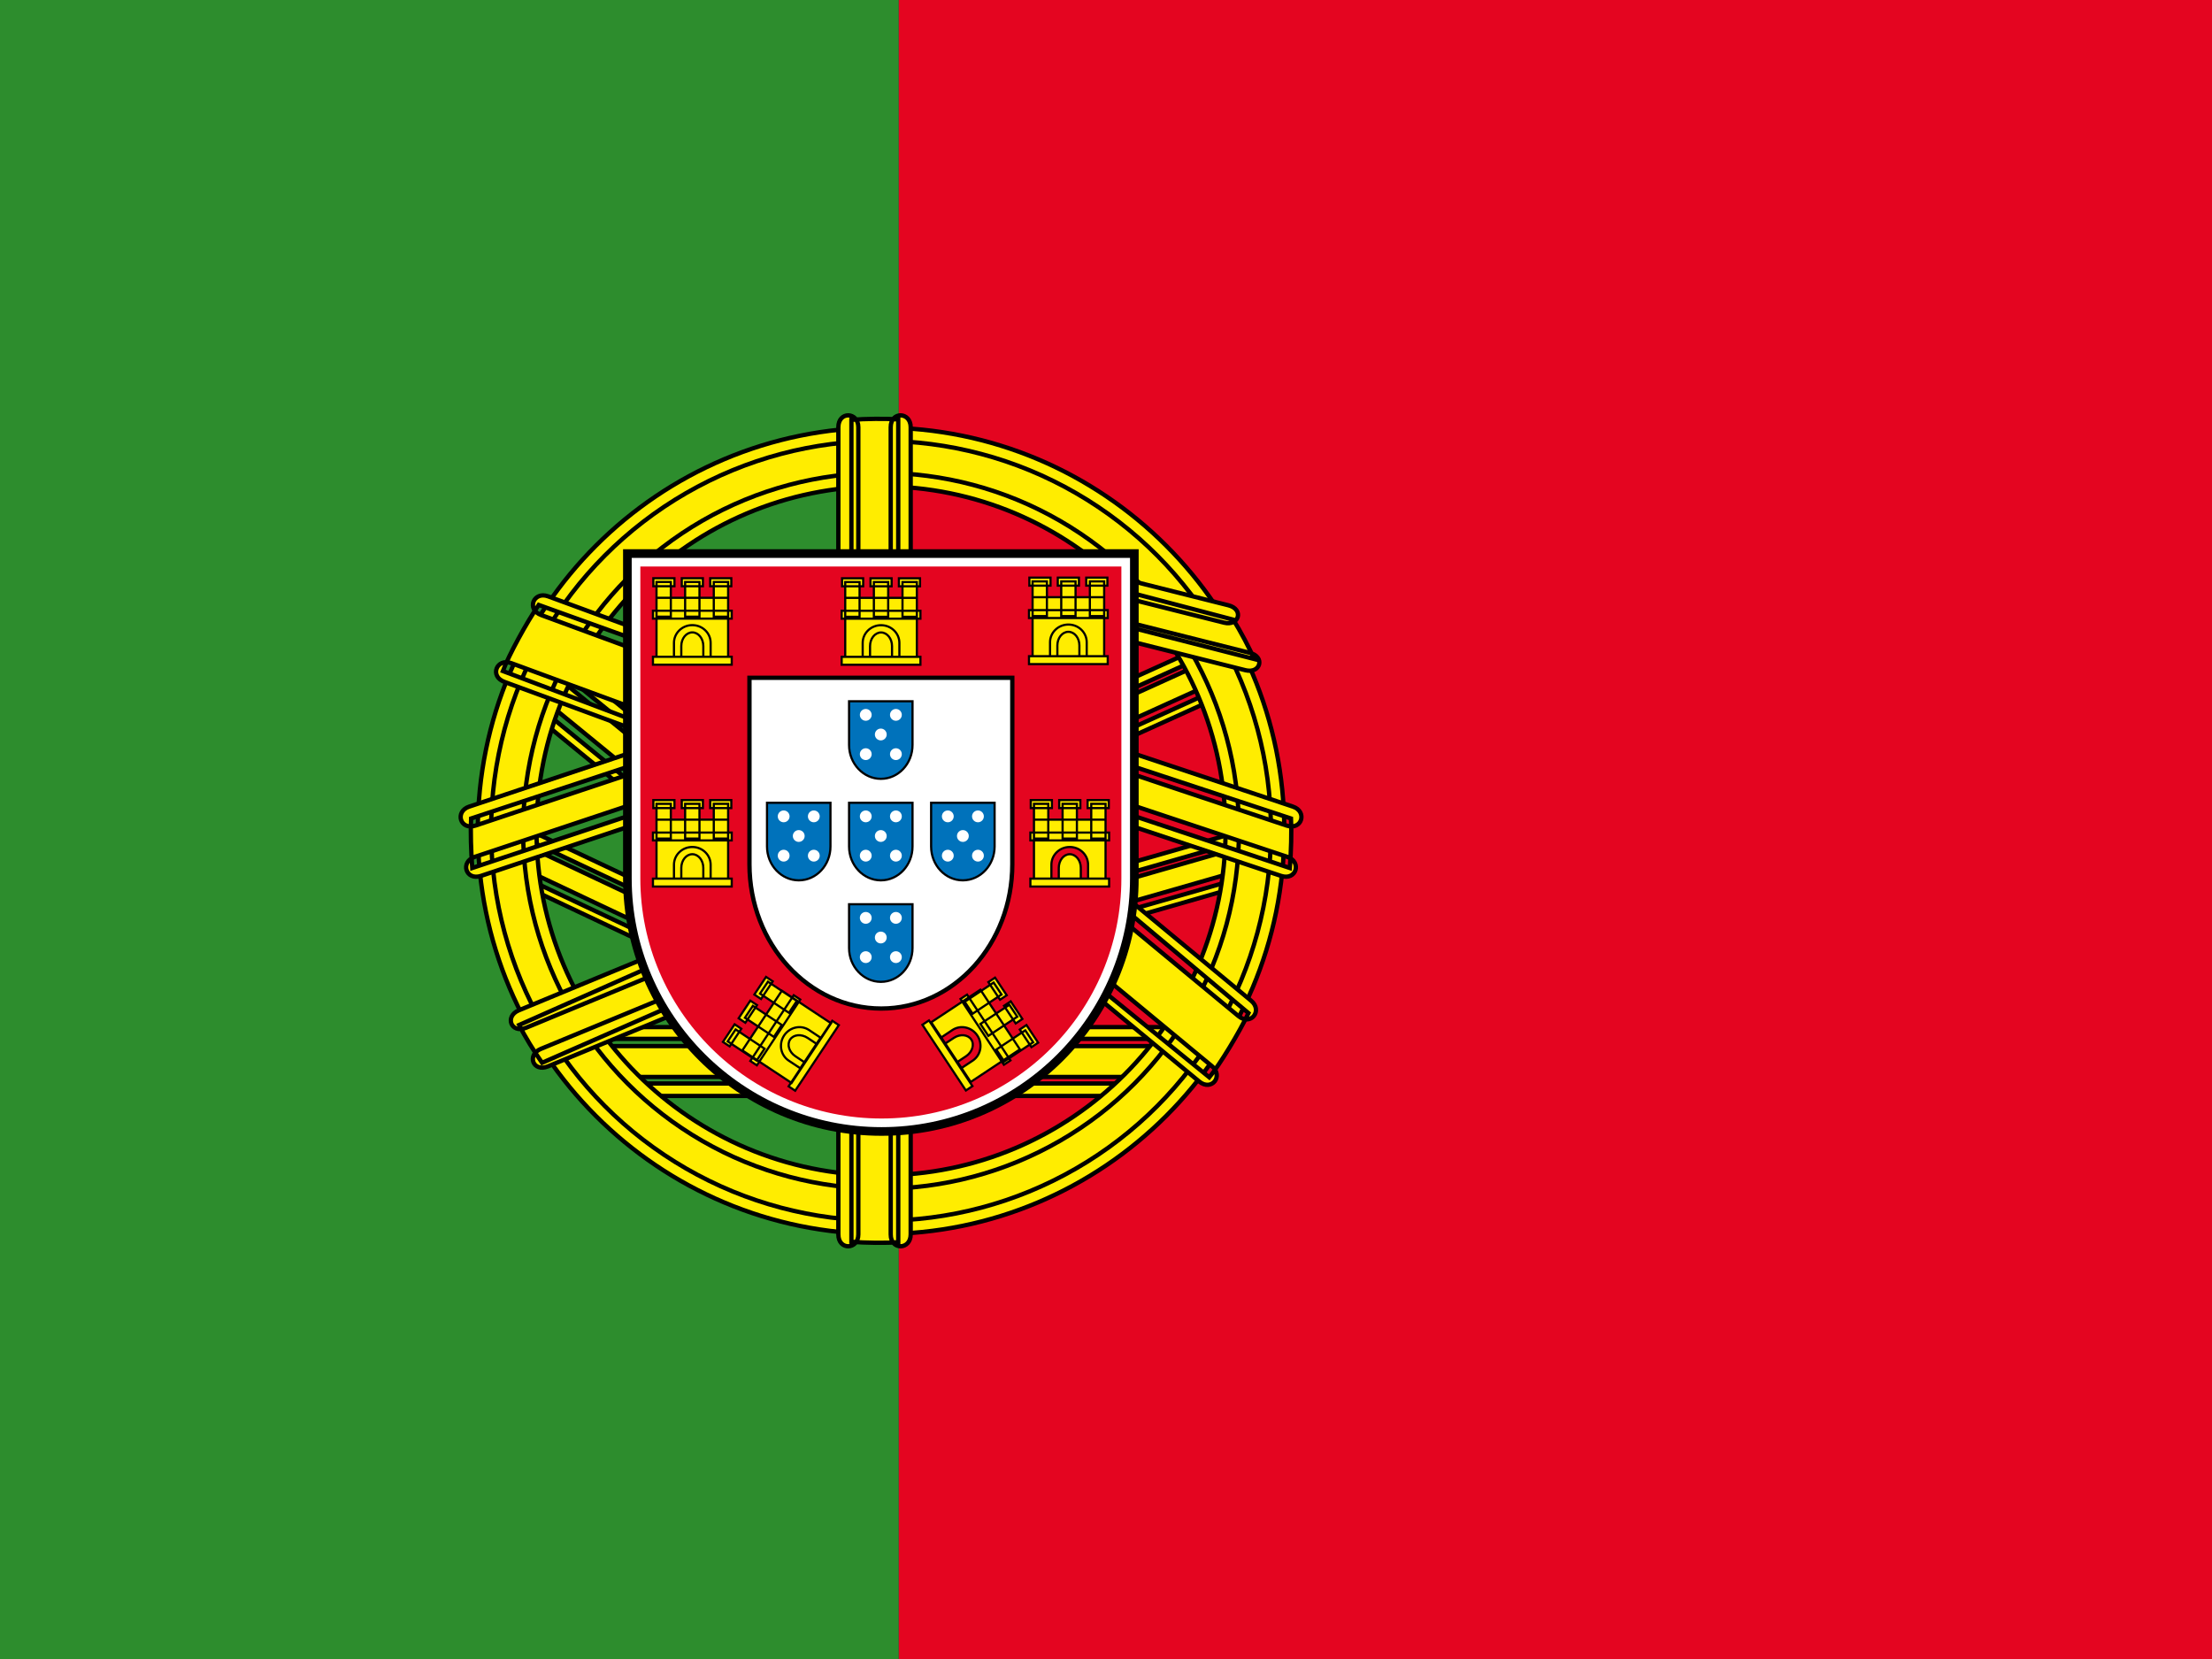 <svg xmlns="http://www.w3.org/2000/svg" width="64" height="48"><rect width="100%" height="100%" fill="#333333" stroke="none"/><path fill="#E40520" d="M26 0h38v48h-38z"/><path fill="#2D8D2D" d="M0 0h26v48h-26z"/><g stroke="#000" stroke-width=".125"><path d="M19.866 23.954l-4.682-3.828c.209-.273.556-.696.759-.929l4.682 3.829-.759.928zm.158-.194l-4.682-3.828-.324.396 4.681 3.829.325-.397zm.802-.98l-4.682-3.829-.324.396 4.682 3.828.324-.395zm14.913-3.072l-6.446 2.92c-.134-.264-.327-.691-.426-.938l6.447-2.92.425.938zm-.089-.195l-6.446 2.92.181.4 6.447-2.92-.182-.4zm-.448-.991l-6.447 2.92.182.4 6.446-2.92-.181-.4zm1.285 6.715l-6.802 1.954c-.094-.28-.224-.731-.285-.989l6.803-1.955.284.99zm-.059-.206l-6.802 1.954.121.422 6.802-1.954-.121-.422zm-.3-1.046l-6.803 1.954.122.423 6.802-1.955-.121-.422zm-15.295 4.079l-6.399-3.021c.115-.272.315-.697.439-.931l6.399 3.022-.439.93zm.092-.194l-6.399-3.021-.188.397c.229.107 6.399 3.021 6.399 3.021l.188-.397zm.465-.983l-6.4-3.021-.188.397c.229.109 6.4 3.022 6.4 3.022l.188-.398zm12.444 4.462h-16.918c-.029-.37-.029-.958 0-1.291h16.918v1.291zm0-.19h-16.918v.55h16.918v-.55zm0-1.442h-16.918v.55h16.918v-.55z" fill="#FFED00"/><g fill="#FFED00"><path d="M25.491 24.038m0 0"/><path d="M25.491 34.006c-5.505 0-9.968-4.463-9.968-9.968s4.463-9.967 9.968-9.967 9.968 4.462 9.968 9.967-4.463 9.968-9.968 9.968v1.7c6.443 0 11.668-5.225 11.668-11.668 0-6.444-5.225-11.667-11.668-11.667s-11.667 5.224-11.667 11.667 5.224 11.668 11.667 11.668v-1.7z"/></g><g fill="none"><circle cx="25.491" cy="24.038" r="11.282"/><path d="M25.491 24.038"/></g><g fill="none"><circle cx="25.491" cy="24.038" r="10.356"/><path d="M25.491 24.038"/></g><path d="M24.634 18.454v-6.308c.389-.03 1.007-.04 1.355-.01v6.337m-1.733.035v-6.147c0-.468.578-.449.578 0v6.128m.937.019v-6.147c0-.468.578-.449.578 0v6.128m-4.919 1.43l-5.77-2.123c-.439-.162-.222-.697.199-.542l5.751 2.115m-.045.285l-5.979-2.152c-.349.508-.867 1.455-1.036 1.913l5.858 2.212m-.044.225l-5.77-2.123c-.44-.162-.222-.697.199-.542l5.751 2.116m-.991.424l-5.923 1.955c-.019.383-.003.946.034 1.432l6.148-2.052m-.222-1.122l-5.832 1.946c-.444.148-.608-.406-.183-.548l5.813-1.939m.361 1.997l-5.832 1.946c-.444.146-.608-.407-.183-.549l5.813-1.939m5.087 6.769v6.307c.389.03 1.007.04 1.355.011v-6.338m-1.733-.035v6.147c0 .469.578.448.578 0v-6.128m.937-.019v6.147c0 .469.578.448.578 0v-6.128m4.906-4.36l4.867 4.085c-.265.558-.822 1.481-1.133 1.858l-4.858-3.952m.963-1.741l4.736 3.92c.36.299.714-.159.368-.444l-4.721-3.907m-1.518 2.324l4.736 3.92c.361.299.714-.159.368-.445l-4.721-3.906m1.088-5.212l5.923 1.955c.019.383.004.946-.034 1.432l-6.147-2.052m.221-1.122l5.832 1.946c.444.148.607-.406.183-.548l-5.813-1.939m-.363 1.997l5.832 1.946c.444.146.608-.407.184-.549l-5.813-1.939m-9.95 5.349l-5.801 2.547c-.213-.3-.52-.796-.663-1.094l5.707-2.529m.172.26l-5.681 2.35c-.433.179-.623-.333-.208-.505l5.663-2.341m.864 1.612l-5.682 2.35c-.433.179-.623-.333-.208-.505l5.663-2.341m10.501-11.096l3.871 1.018c.186.296.483.845.6 1.137l-4.535-1.16m.077-1.328l3.716.935c.455.114.309.612-.126.503l-3.604-.906m-.062.669l4.41 1.109c.454.114.309.612-.126.503l-4.302-1.082" fill="#FFED00"/></g><path d="M18.402 25.414c0 3.906 3.197 7.073 7.104 7.073s7.064-3.167 7.064-7.073v-9.148h-14.168v9.148zm7.084-1.037" fill="#E40520" stroke="#000" stroke-width=".75"/><path d="M18.402 25.414c0 3.906 3.197 7.073 7.104 7.073s7.064-3.167 7.064-7.073v-9.148h-14.168v9.148zm7.084-1.037" fill="#E40520" stroke="#fff" stroke-width=".25"/><path d="M21.684 25.006c0 2.306 1.716 4.174 3.813 4.174 2.097 0 3.792-1.868 3.792-4.174v-5.396h-7.605v5.396zm3.802-.611" fill="#fff" stroke="#000" stroke-width=".125"/><g fill="#FFED00" stroke="#000" stroke-width=".063"><path d="M20.652 16.838h.415v1.005h-.415zM19.823 16.838h.415v1.005h-.415zM18.995 16.838h.414v1.005h-.414zM19.726 16.729h.611v.233h-.611zM18.995 17.296h2.072v1.706h-2.072zM18.892 17.67h2.279v.228h-2.279zM18.892 19.003h2.279v.228h-2.279zM19.5 19.002v-.402c0-.283.237-.513.531-.513.293 0 .53.229.53.513v.402h-1.061zm.212 0v-.31c0-.218.143-.395.319-.395.176 0 .318.177.318.395v.31h-.637zM20.548 16.729h.611v.233h-.611zM18.903 16.729h.611v.233h-.611zM20.031 17.98"/><path d="M31.533 16.821h.414v1.005h-.414zM30.705 16.821h.414v1.005h-.414zM29.876 16.821h.414v1.005h-.414zM30.605 16.712h.612v.233h-.612zM29.876 17.279h2.071v1.706h-2.071zM29.772 17.653h2.278v.228h-2.278zM29.772 18.986h2.278v.228h-2.278zM30.381 18.985v-.402c0-.283.237-.513.531-.513.293 0 .53.229.53.513v.402h-1.061zm.212 0v-.31c0-.218.143-.395.319-.395.176 0 .318.177.318.395v.31h-.637zM31.428 16.712h.612v.233h-.612zM29.783 16.712h.612v.233h-.612zM30.912 17.963"/><path d="M26.112 16.84h.415v1.005h-.415zM25.284 16.84h.414v1.005h-.414zM24.455 16.84h.415v1.005h-.415zM25.186 16.731h.611v.233h-.611zM24.455 17.298h2.072v1.706h-2.072zM24.352 17.672h2.279v.228h-2.279zM24.352 19.005h2.279v.228h-2.279zM24.96 19.004v-.402c0-.283.238-.513.531-.513s.531.229.531.513v.402h-1.062zm.213 0v-.31c0-.218.143-.395.318-.395s.318.177.318.395v.31h-.636zM26.008 16.731h.611v.233h-.611zM24.363 16.731h.611v.233h-.611zM25.491 17.982"/><path d="M20.652 23.257h.415v1.005h-.415zM19.823 23.257h.415v1.005h-.415zM18.995 23.257h.414v1.005h-.414zM19.726 23.148h.611v.233h-.611zM18.995 23.715h2.072v1.705h-2.072zM18.892 24.089h2.279v.227h-2.279zM18.892 25.422h2.279v.228h-2.279zM19.5 25.42v-.4c0-.284.237-.514.531-.514.293 0 .53.23.53.514v.4h-1.061zm.212 0v-.309c0-.219.143-.396.319-.396.176 0 .318.177.318.396v.309h-.637zM20.548 23.148h.611v.233h-.611zM18.903 23.148h.611v.233h-.611zM20.031 24.399"/><path d="M29.916 23.257h.414v1.005h-.414zM30.744 23.257h.414v1.005h-.414zM31.573 23.257h.414v1.005h-.414zM30.646 23.148h.612v.233h-.612zM29.916 23.715h2.071v1.705h-2.071zM29.812 24.089h2.278v.227h-2.278zM29.812 25.422h2.278v.228h-2.278zM31.482 25.42v-.4c0-.284-.237-.514-.531-.514-.293 0-.531.23-.531.514v.4h1.062zm-.211 0v-.309c0-.219-.144-.396-.319-.396s-.318.177-.318.396v.309h.637zM29.823 23.148h.612v.233h-.612zM31.468 23.148h.612v.233h-.612zM30.951 24.399"/><path d="M22.219 28.403l.837.556-.229.345-.837-.556zM21.783 29.102l.837.554-.229.345-.837-.554zM21.284 29.785l.837.556-.229.345-.837-.556zM21.709 28.952l.194.129-.338.51-.194-.129zM22.622 28.664l1.423.942-1.143 1.727-1.423-.942zM22.965 28.795l.19.125-1.256 1.903-.19-.125zM24.08 29.534l.19.126-1.263 1.898-.19-.126zM23.155 30.909l-.335-.222c-.235-.156-.296-.481-.134-.726.162-.245.484-.316.721-.16l.335.223-.587.885zm.117-.177l-.258-.171c-.182-.121-.251-.338-.153-.484.097-.146.323-.168.506-.047l.258.171-.353.531zM22.164 28.265l.194.129-.338.51-.194-.129zM21.255 29.636l.194.129-.338.51-.194-.129zM22.597 29.902"/><path d="M28.978 28.774l-.837.556-.229-.345.837-.556zM29.433 29.417l-.837.554-.229-.345.837-.554zM29.893 30.156l-.837.556-.229-.345.837-.556zM29.581 29.482l-.194.129-.338-.51.194-.129zM29.509 30.362l-1.423.942-1.143-1.727 1.423-.942zM29.236 30.681l-.19.125-1.256-1.903.19-.125zM28.136 31.425l-.19.126-1.258-1.901.19-.126zM27.809 30.909l.335-.222c.235-.156.296-.481.134-.726-.162-.245-.484-.316-.721-.16l-.335.223.587.885zm-.118-.177l.258-.171c.182-.121.251-.338.153-.484-.097-.146-.323-.168-.505-.047l-.259.171.353.531zM29.128 28.796l-.194.129-.338-.51.194-.129zM30.037 30.168l-.194.129-.338-.51.194-.129zM28.367 29.902"/></g><path d="M24.566 21.555c0 .54.414.979.921.979.506 0 .915-.438.915-.979v-1.265h-1.836v1.265zm0 2.937c0 .541.414.979.921.979.506 0 .915-.438.915-.979v-1.265h-1.836v1.265zm0 2.937c0 .54.414.979.921.979.506 0 .915-.438.915-.979v-1.266h-1.836v1.266zm-2.374-2.937c0 .541.414.979.92.979.507 0 .916-.438.916-.979v-1.265h-1.836v1.265zm6.585 0c0 .541-.414.979-.921.979-.506 0-.916-.438-.916-.979v-1.265h1.837v1.265z" fill="#0072BB" stroke="#000" stroke-width=".063"/><g fill="#fff"><circle cx="25.484" cy="21.251" r=".171"/><circle cx="25.049" cy="20.683" r=".171"/><circle cx="25.921" cy="20.683" r=".171"/><circle cx="25.049" cy="21.82" r=".171"/><circle cx="25.921" cy="21.82" r=".171"/><circle cx="25.484" cy="24.188" r=".171"/><circle cx="25.049" cy="23.62" r=".171"/><circle cx="25.921" cy="23.62" r=".171"/><circle cx="25.049" cy="24.757" r=".171"/><circle cx="25.921" cy="24.757" r=".171"/><circle cx="25.484" cy="27.125" r=".171"/><circle cx="25.049" cy="26.557" r=".171"/><circle cx="25.921" cy="26.557" r=".171"/><circle cx="25.049" cy="27.693" r=".171"/><circle cx="25.921" cy="27.693" r=".171"/><circle cx="23.11" cy="24.188" r=".171"/><circle cx="22.674" cy="23.62" r=".171"/><circle cx="23.546" cy="23.62" r=".171"/><circle cx="22.674" cy="24.757" r=".171"/><circle cx="23.546" cy="24.757" r=".171"/><circle cx="27.859" cy="24.188" r=".171"/><circle cx="28.295" cy="23.62" r=".171"/><circle cx="27.423" cy="23.62" r=".171"/><circle cx="28.295" cy="24.757" r=".171"/><circle cx="27.423" cy="24.757" r=".171"/></g></svg>